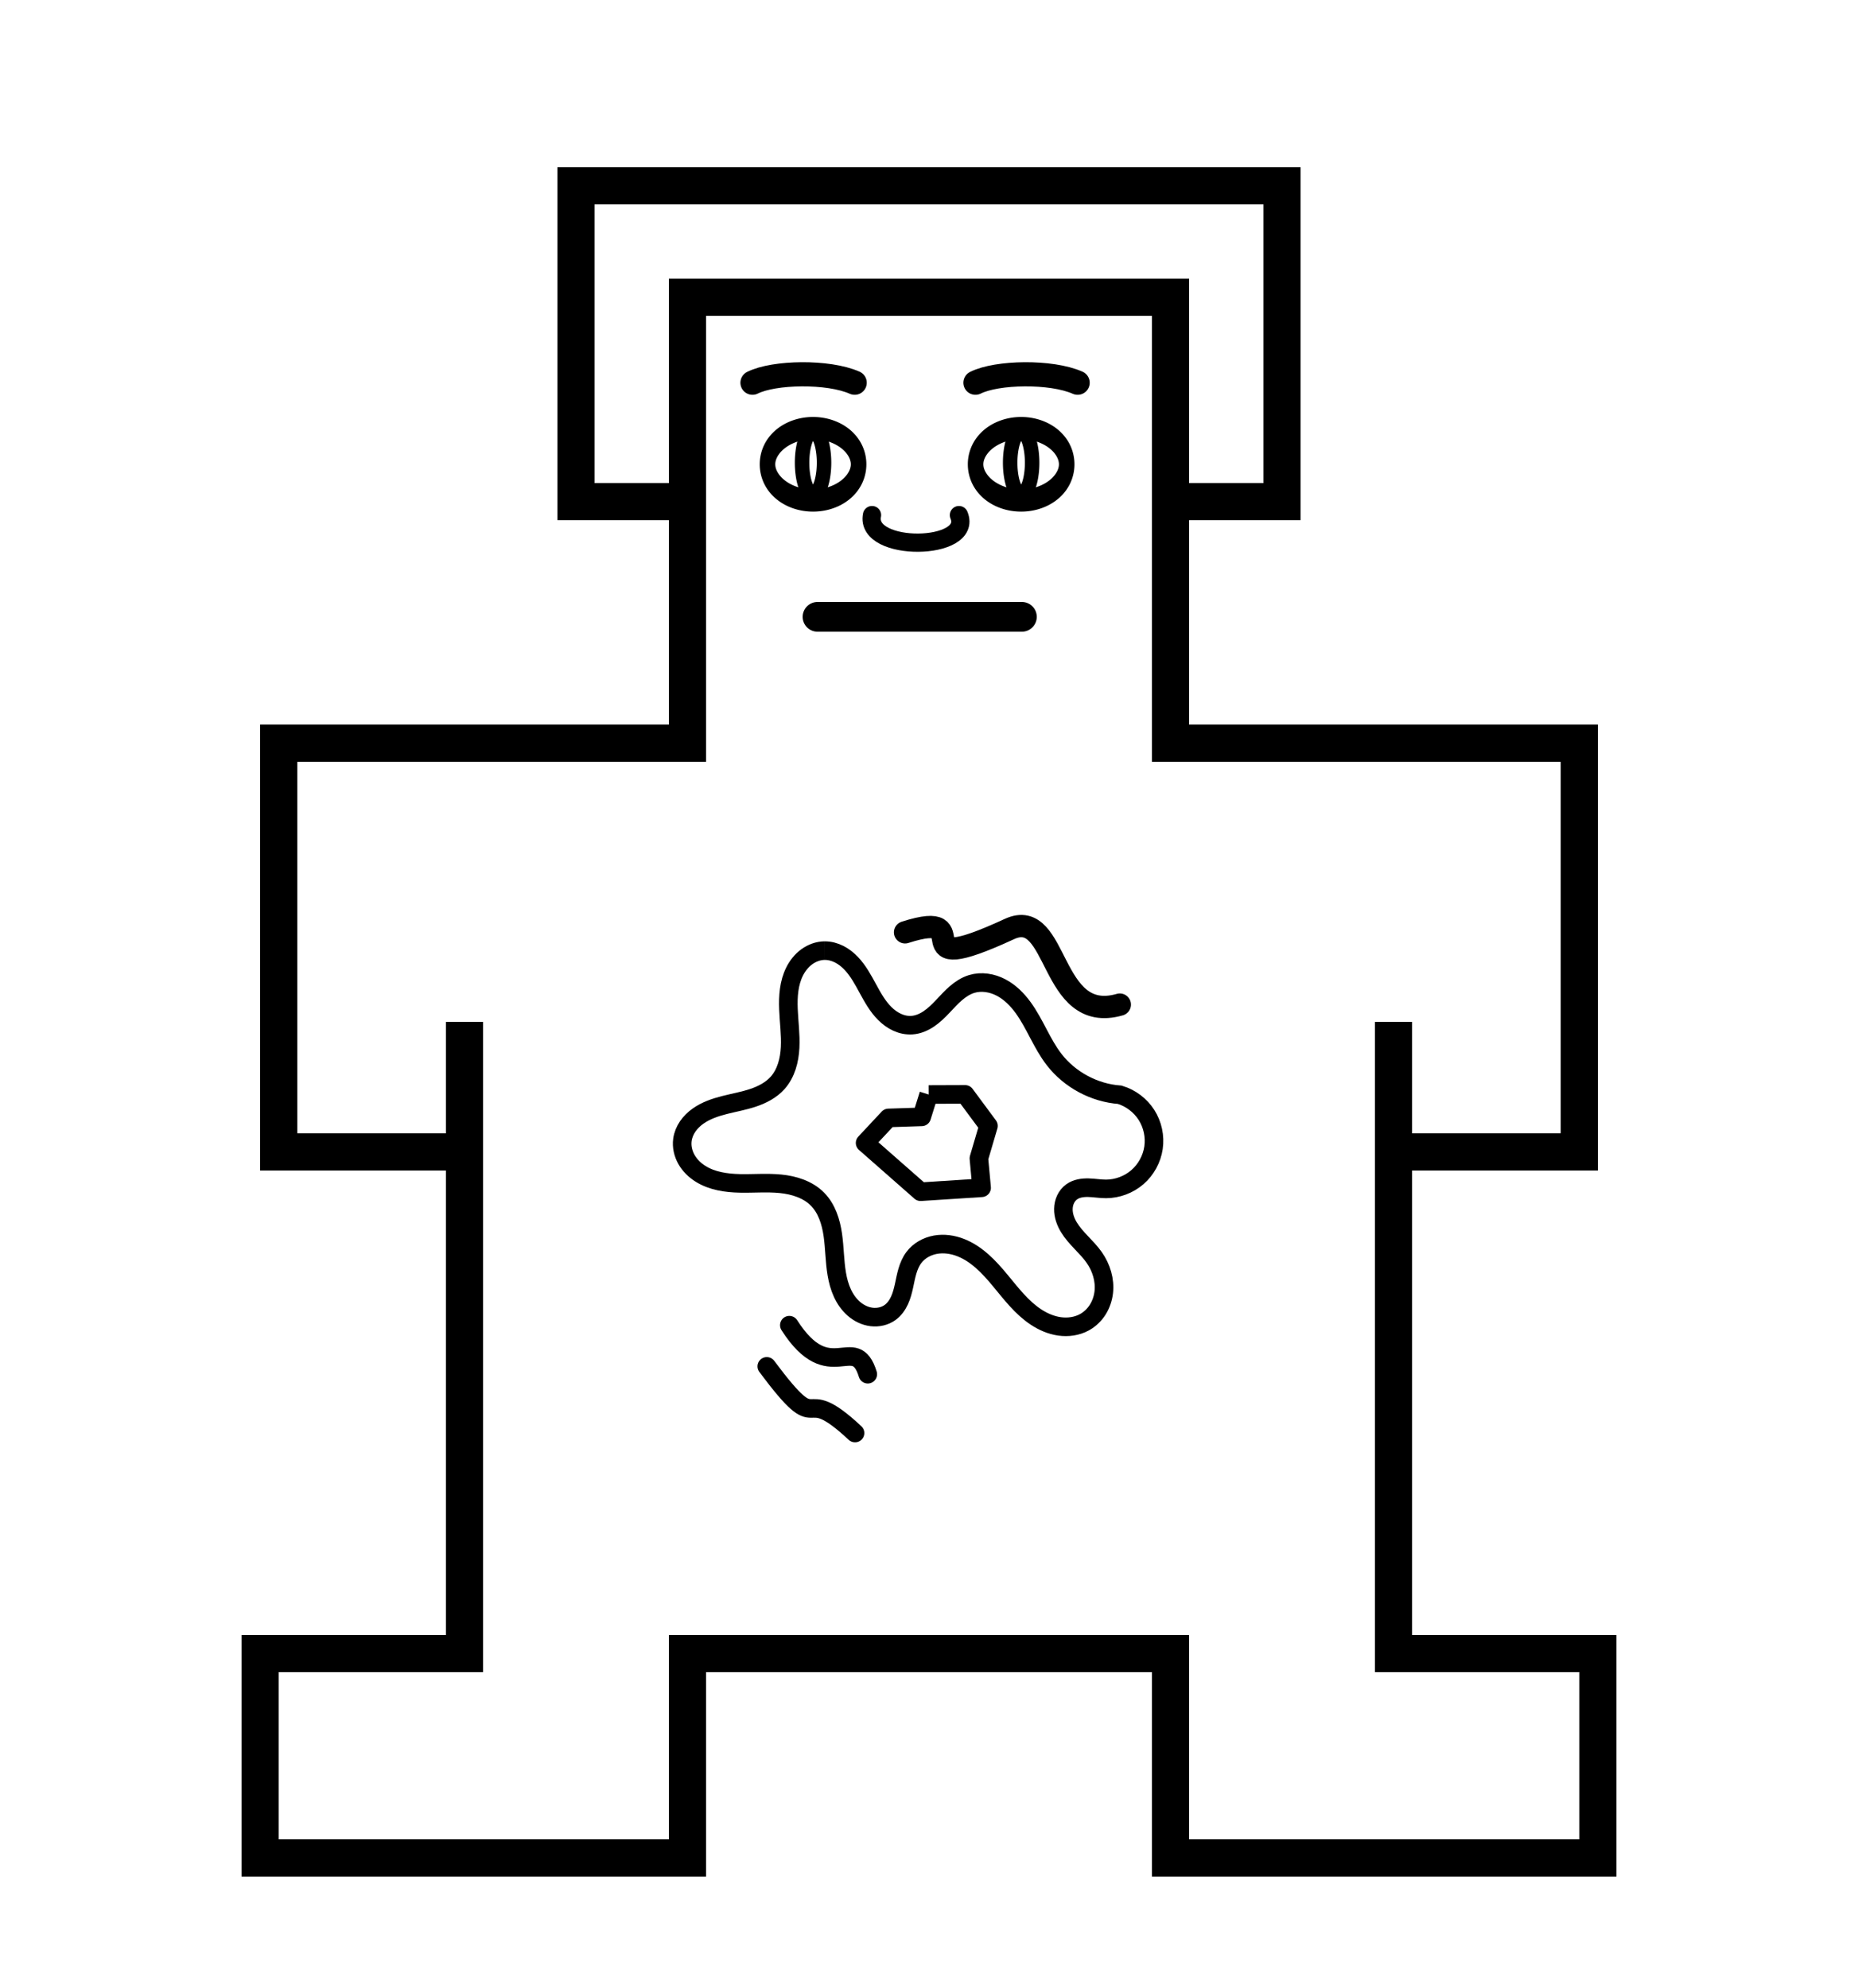 <?xml version="1.0" encoding="UTF-8" standalone="no"?>
<!-- Created with Inkscape (http://www.inkscape.org/) -->

<svg
   xmlns:dc="http://purl.org/dc/elements/1.1/"
   xmlns:cc="http://creativecommons.org/ns#"
   xmlns:rdf="http://www.w3.org/1999/02/22-rdf-syntax-ns#"
   xmlns:svg="http://www.w3.org/2000/svg"
   xmlns="http://www.w3.org/2000/svg"
   xmlns:sodipodi="http://sodipodi.sourceforge.net/DTD/sodipodi-0.dtd"
   xmlns:inkscape="http://www.inkscape.org/namespaces/inkscape"
   id="svg3039"
   version="1.1"
   inkscape:version="0.48.2 r9819"
   width="100"
   height="107"
   sodipodi:docname="arousal-3.svg">
  <defs
     id="defs3043">
    <inkscape:path-effect
       effect="spiro"
       id="path-effect4875"
       is_visible="true" />
    <inkscape:path-effect
       effect="spiro"
       id="path-effect4105"
       is_visible="true" />
    <inkscape:path-effect
       effect="spiro"
       id="path-effect4101"
       is_visible="true" />
    <inkscape:path-effect
       effect="spiro"
       id="path-effect3237"
       is_visible="true" />
    <inkscape:path-effect
       is_visible="true"
       id="path-effect4144"
       effect="spiro" />
    <inkscape:path-effect
       effect="spiro"
       id="path-effect4140"
       is_visible="true" />
    <inkscape:path-effect
       effect="spiro"
       id="path-effect3862"
       is_visible="true" />
    <inkscape:path-effect
       is_visible="true"
       id="path-effect3862-4"
       effect="spiro" />
    <inkscape:path-effect
       is_visible="true"
       id="path-effect4140-8"
       effect="spiro" />
    <inkscape:path-effect
       effect="spiro"
       id="path-effect4144-2"
       is_visible="true" />
    <inkscape:path-effect
       is_visible="true"
       id="path-effect3986"
       effect="spiro" />
  </defs>
  <sodipodi:namedview
     pagecolor="#ffffff"
     bordercolor="#666666"
     borderopacity="1"
     objecttolerance="10"
     gridtolerance="10"
     guidetolerance="10"
     inkscape:pageopacity="0"
     inkscape:pageshadow="2"
     inkscape:window-width="1440"
     inkscape:window-height="852"
     id="namedview3041"
     showgrid="false"
     inkscape:zoom="7.71"
     inkscape:cx="54.440606"
     inkscape:cy="60.065634"
     inkscape:window-x="0"
     inkscape:window-y="0"
     inkscape:window-maximized="1"
     inkscape:current-layer="svg3039" />
  <path
     style="fill:none;stroke:#000000;stroke-width:2;stroke-linecap:butt;stroke-linejoin:miter;stroke-miterlimit:4;stroke-opacity:1;stroke-dasharray:none"
     d="m 37,27 0,13 -22,0 0,22 10,0 0,-7 0,34 -11,0 0,11 23,0 0,-11 26,0 0,11 23,0 0,-11 -11,0 0,-34 0,7 10,0 0,-22 -22,0 0,-24 -26,0 0,11 -6,0 0,-17 38,0 0,17 -6,0"
     id="path3827"
     inkscape:connector-curvature="0"
     sodipodi:nodetypes="ccccccccccccccccccccccccccccc" />
  <path
     style="fill:none;stroke:#000000;stroke-width:0.982;stroke-linecap:round;stroke-linejoin:miter;stroke-miterlimit:4;stroke-opacity:1;stroke-dasharray:none"
     d="m 51.612,27.724 c 0.807,1.94 -5.094,2.019 -4.679,0"
     id="path4082"
     inkscape:connector-curvature="0"
     sodipodi:nodetypes="cc" />
  <path
     style="fill:none;stroke:#000000;stroke-width:1.6;stroke-linecap:round;stroke-linejoin:miter;stroke-miterlimit:4;stroke-opacity:1;stroke-dasharray:none"
     d="m 55,33.2 -11,0"
     id="path3235"
     inkscape:connector-curvature="0"
     sodipodi:nodetypes="cc" />
  <path
     style="fill:none;stroke:#000000;stroke-width:1px;stroke-linecap:butt;stroke-linejoin:round;stroke-opacity:1"
     d="m 49.983,58.91 -0.375,1.202 -1.789,0.058 -1.258,1.347 2.986,2.625 3.285,-0.212 -0.146,-1.584 0.514,-1.747 -1.256,-1.696 -1.961,0.007 0,-4.8e-5"
     id="path4099"
     inkscape:path-effect="#path-effect4101"
     inkscape:original-d="m 49.983116,58.909975 -0.374536,1.201916 -1.789253,0.0579 -1.258023,1.346655 c 0.457744,1.24481 2.547619,1.015649 2.986046,2.625085 L 52.832105,63.92958 52.686592,62.345525 53.200745,60.5988 51.944349,58.903223 c -0.05834,-2.575437 -0.505938,0.188294 -1.961233,0.0068 z"
     inkscape:connector-curvature="0"
     sodipodi:nodetypes="ccccccccccc" />
  <path
     sodipodi:type="arc"
     style="fill:none;stroke:#000000;stroke-width:0.91;stroke-linecap:round;stroke-linejoin:round;stroke-miterlimit:4;stroke-opacity:1;stroke-dasharray:none"
     id="path4700"
     sodipodi:cx="43.830647"
     sodipodi:cy="25.006989"
     sodipodi:rx="2.6674252"
     sodipodi:ry="1.4852709"
     d="m 46.498,25.007 a 2.667,1.485 0 1 1 -5.335,0 2.667,1.485 0 1 1 5.335,0 z"
     transform="matrix(0.919,0,0,1.313,3.479,-7.844)" />
  <path
     sodipodi:type="arc"
     style="fill:none;stroke:#000000;stroke-width:0.8;stroke-linecap:round;stroke-linejoin:round;stroke-miterlimit:4;stroke-opacity:1;stroke-dasharray:none"
     id="path4702"
     sodipodi:cx="44.133762"
     sodipodi:cy="25.158546"
     sodipodi:rx="0.606233"
     sodipodi:ry="1.5762057"
     d="m 44.74,25.159 a 0.606,1.576 0 1 1 -1.212,0 0.606,1.576 0 1 1 1.212,0 z"
     transform="matrix(0.975,0,0,1.073,0.729,-2.09)" />
  <path
     style="fill:none;stroke:#000000;stroke-width:1.2;stroke-linecap:round;stroke-linejoin:miter;stroke-opacity:1;stroke-miterlimit:4;stroke-dasharray:none"
     d="m 60.27,54.071 c -3.82,1.102 -3.268,-5.29 -5.934,-4.071 -6.177,2.852 -1.431,-1.166 -5.624,0.181"
     id="path4844"
     inkscape:connector-curvature="0"
     sodipodi:nodetypes="ccc" />
  <path
     style="fill:none;stroke:#000000;stroke-width:1px;stroke-linecap:round;stroke-linejoin:miter;stroke-opacity:1"
     d="m 41.269,73.542 c 3.126,4.193 1.611,0.65 4.75,3.589"
     id="path4850"
     inkscape:connector-curvature="0"
     sodipodi:nodetypes="cc" />
  <path
     sodipodi:nodetypes="cc"
     inkscape:connector-curvature="0"
     id="path4852"
     d="m 42.483,71.325 c 2.176,3.401 3.511,0.333 4.222,2.639"
     style="fill:none;stroke:#000000;stroke-width:1px;stroke-linecap:round;stroke-linejoin:miter;stroke-opacity:1" />
  <path
     style="fill:none;stroke:#000000;stroke-width:1px;stroke-linecap:butt;stroke-linejoin:miter;stroke-opacity:1"
     d="m 44.382,51.166 c 0.272,-0.003 0.542,0.07 0.785,0.193 0.243,0.123 0.458,0.295 0.646,0.492 0.375,0.394 0.636,0.88 0.896,1.358 0.26,0.478 0.528,0.962 0.914,1.345 0.193,0.192 0.415,0.356 0.663,0.469 0.248,0.113 0.522,0.172 0.793,0.154 0.331,-0.022 0.648,-0.159 0.922,-0.346 0.275,-0.187 0.512,-0.423 0.741,-0.664 0.229,-0.241 0.451,-0.489 0.702,-0.706 0.252,-0.217 0.536,-0.404 0.854,-0.501 0.519,-0.158 1.094,-0.063 1.575,0.188 0.481,0.251 0.874,0.646 1.193,1.084 0.638,0.877 1.002,1.933 1.665,2.791 0.842,1.091 2.161,1.8 3.536,1.9 0.588,0.176 1.109,0.57 1.439,1.088 0.33,0.518 0.467,1.156 0.378,1.764 -0.089,0.608 -0.402,1.18 -0.867,1.583 -0.464,0.402 -1.076,0.631 -1.69,0.632 -0.316,4.65e-4 -0.629,-0.057 -0.944,-0.065 -0.316,-0.008 -0.647,0.039 -0.903,0.223 -0.143,0.103 -0.256,0.246 -0.331,0.405 -0.075,0.16 -0.112,0.336 -0.116,0.512 -0.007,0.353 0.118,0.698 0.302,0.999 0.367,0.602 0.954,1.04 1.359,1.619 0.38,0.543 0.588,1.218 0.511,1.876 -0.039,0.329 -0.148,0.651 -0.325,0.931 -0.177,0.28 -0.423,0.517 -0.714,0.677 -0.405,0.222 -0.887,0.287 -1.344,0.222 -0.457,-0.065 -0.892,-0.255 -1.276,-0.511 -0.77,-0.511 -1.337,-1.267 -1.927,-1.978 -0.59,-0.711 -1.25,-1.413 -2.111,-1.75 -0.43,-0.169 -0.905,-0.238 -1.36,-0.157 -0.455,0.082 -0.887,0.321 -1.164,0.691 -0.163,0.218 -0.27,0.474 -0.347,0.735 -0.077,0.261 -0.126,0.53 -0.184,0.796 -0.058,0.266 -0.127,0.532 -0.241,0.779 -0.114,0.247 -0.276,0.477 -0.495,0.639 -0.285,0.211 -0.655,0.293 -1.007,0.25 -0.352,-0.043 -0.684,-0.206 -0.951,-0.438 -0.268,-0.232 -0.474,-0.53 -0.622,-0.852 -0.148,-0.322 -0.24,-0.667 -0.299,-1.017 -0.12,-0.698 -0.114,-1.413 -0.215,-2.114 -0.101,-0.701 -0.326,-1.415 -0.824,-1.92 -0.514,-0.521 -1.258,-0.754 -1.987,-0.827 -0.728,-0.073 -1.463,-0.006 -2.195,-0.022 -0.732,-0.016 -1.487,-0.125 -2.108,-0.512 -0.311,-0.194 -0.582,-0.456 -0.762,-0.774 -0.181,-0.318 -0.267,-0.694 -0.218,-1.057 0.035,-0.259 0.138,-0.507 0.285,-0.722 0.147,-0.216 0.338,-0.4 0.551,-0.552 0.425,-0.303 0.931,-0.474 1.437,-0.602 0.506,-0.128 1.023,-0.219 1.519,-0.384 0.496,-0.165 0.978,-0.412 1.327,-0.801 0.461,-0.513 0.644,-1.224 0.678,-1.913 0.034,-0.689 -0.064,-1.377 -0.091,-2.066 -0.027,-0.689 0.023,-1.403 0.332,-2.02 0.154,-0.308 0.373,-0.587 0.652,-0.791 0.278,-0.204 0.617,-0.33 0.962,-0.334"
     id="path4873"
     inkscape:path-effect="#path-effect4875"
     inkscape:original-d="m 44.382395,51.165785 c -3.008082,-1.688747 3.377495,4.802377 4.696829,4.010776 1.319334,-0.7916 1.477654,-2.322028 3.219175,-2.216481 1.741521,0.105547 2.374801,3.905229 4.432962,4.063549 2.058161,0.15832 0.31664,0.105547 3.535815,1.899841 -2.583076,3.113132 -1.583201,4.749602 -0.738827,5.066242 0.844374,0.316641 1.372108,0.211094 -1.847067,0.15832 -3.219175,-0.05277 0.263866,3.166402 1.213787,3.535815 0.94992,0.369414 1.583201,0.897147 -0.527734,3.483042 -2.110934,2.585895 -6.702216,-13.19334 -9.182564,-3.483042 -1.240174,4.855149 -1.283545,1.959132 -1.266561,2.948712 0.01402,0.81715 -2.024346,-2.842353 -3.917798,-6.089354 -1.893452,-3.247002 -7.441667,-5.553768 -7.270154,-3.192161 0.199438,2.746101 -6.016163,-0.369413 5.119016,-3.060855 11.135179,-2.691441 2.533121,-7.124404 2.533121,-7.124404 z"
     inkscape:connector-curvature="0"
     sodipodi:nodetypes="cssscsssssssssc" />
  <path
     transform="matrix(0.919,0,0,1.313,14.679,-7.844)"
     d="m 46.498,25.007 a 2.667,1.485 0 1 1 -5.335,0 2.667,1.485 0 1 1 5.335,0 z"
     sodipodi:ry="1.4852709"
     sodipodi:rx="2.6674252"
     sodipodi:cy="25.006989"
     sodipodi:cx="43.830647"
     id="path4877"
     style="fill:none;stroke:#000000;stroke-width:0.91;stroke-linecap:round;stroke-linejoin:round;stroke-miterlimit:4;stroke-opacity:1;stroke-dasharray:none"
     sodipodi:type="arc" />
  <path
     transform="matrix(0.975,0,0,1.073,11.929,-2.09)"
     d="m 44.74,25.159 a 0.606,1.576 0 1 1 -1.212,0 0.606,1.576 0 1 1 1.212,0 z"
     sodipodi:ry="1.5762057"
     sodipodi:rx="0.606233"
     sodipodi:cy="25.158546"
     sodipodi:cx="44.133762"
     id="path4879"
     style="fill:none;stroke:#000000;stroke-width:0.8;stroke-linecap:round;stroke-linejoin:round;stroke-miterlimit:4;stroke-opacity:1;stroke-dasharray:none"
     sodipodi:type="arc" />
  <path
     style="fill:none;stroke:#000000;stroke-width:1.3;stroke-linecap:round;stroke-linejoin:miter;stroke-miterlimit:4;stroke-opacity:1;stroke-dasharray:none"
     d="m 46,20.6 c -1.425,-0.633 -4.339,-0.581 -5.5,0"
     id="path4881"
     inkscape:connector-curvature="0"
     sodipodi:nodetypes="cc" />
  <path
     sodipodi:nodetypes="cc"
     inkscape:connector-curvature="0"
     id="path4883"
     d="m 58,20.6 c -1.425,-0.633 -4.339,-0.581 -5.5,0"
     style="fill:none;stroke:#000000;stroke-width:1.3;stroke-linecap:round;stroke-linejoin:miter;stroke-miterlimit:4;stroke-opacity:1;stroke-dasharray:none" />
</svg>
